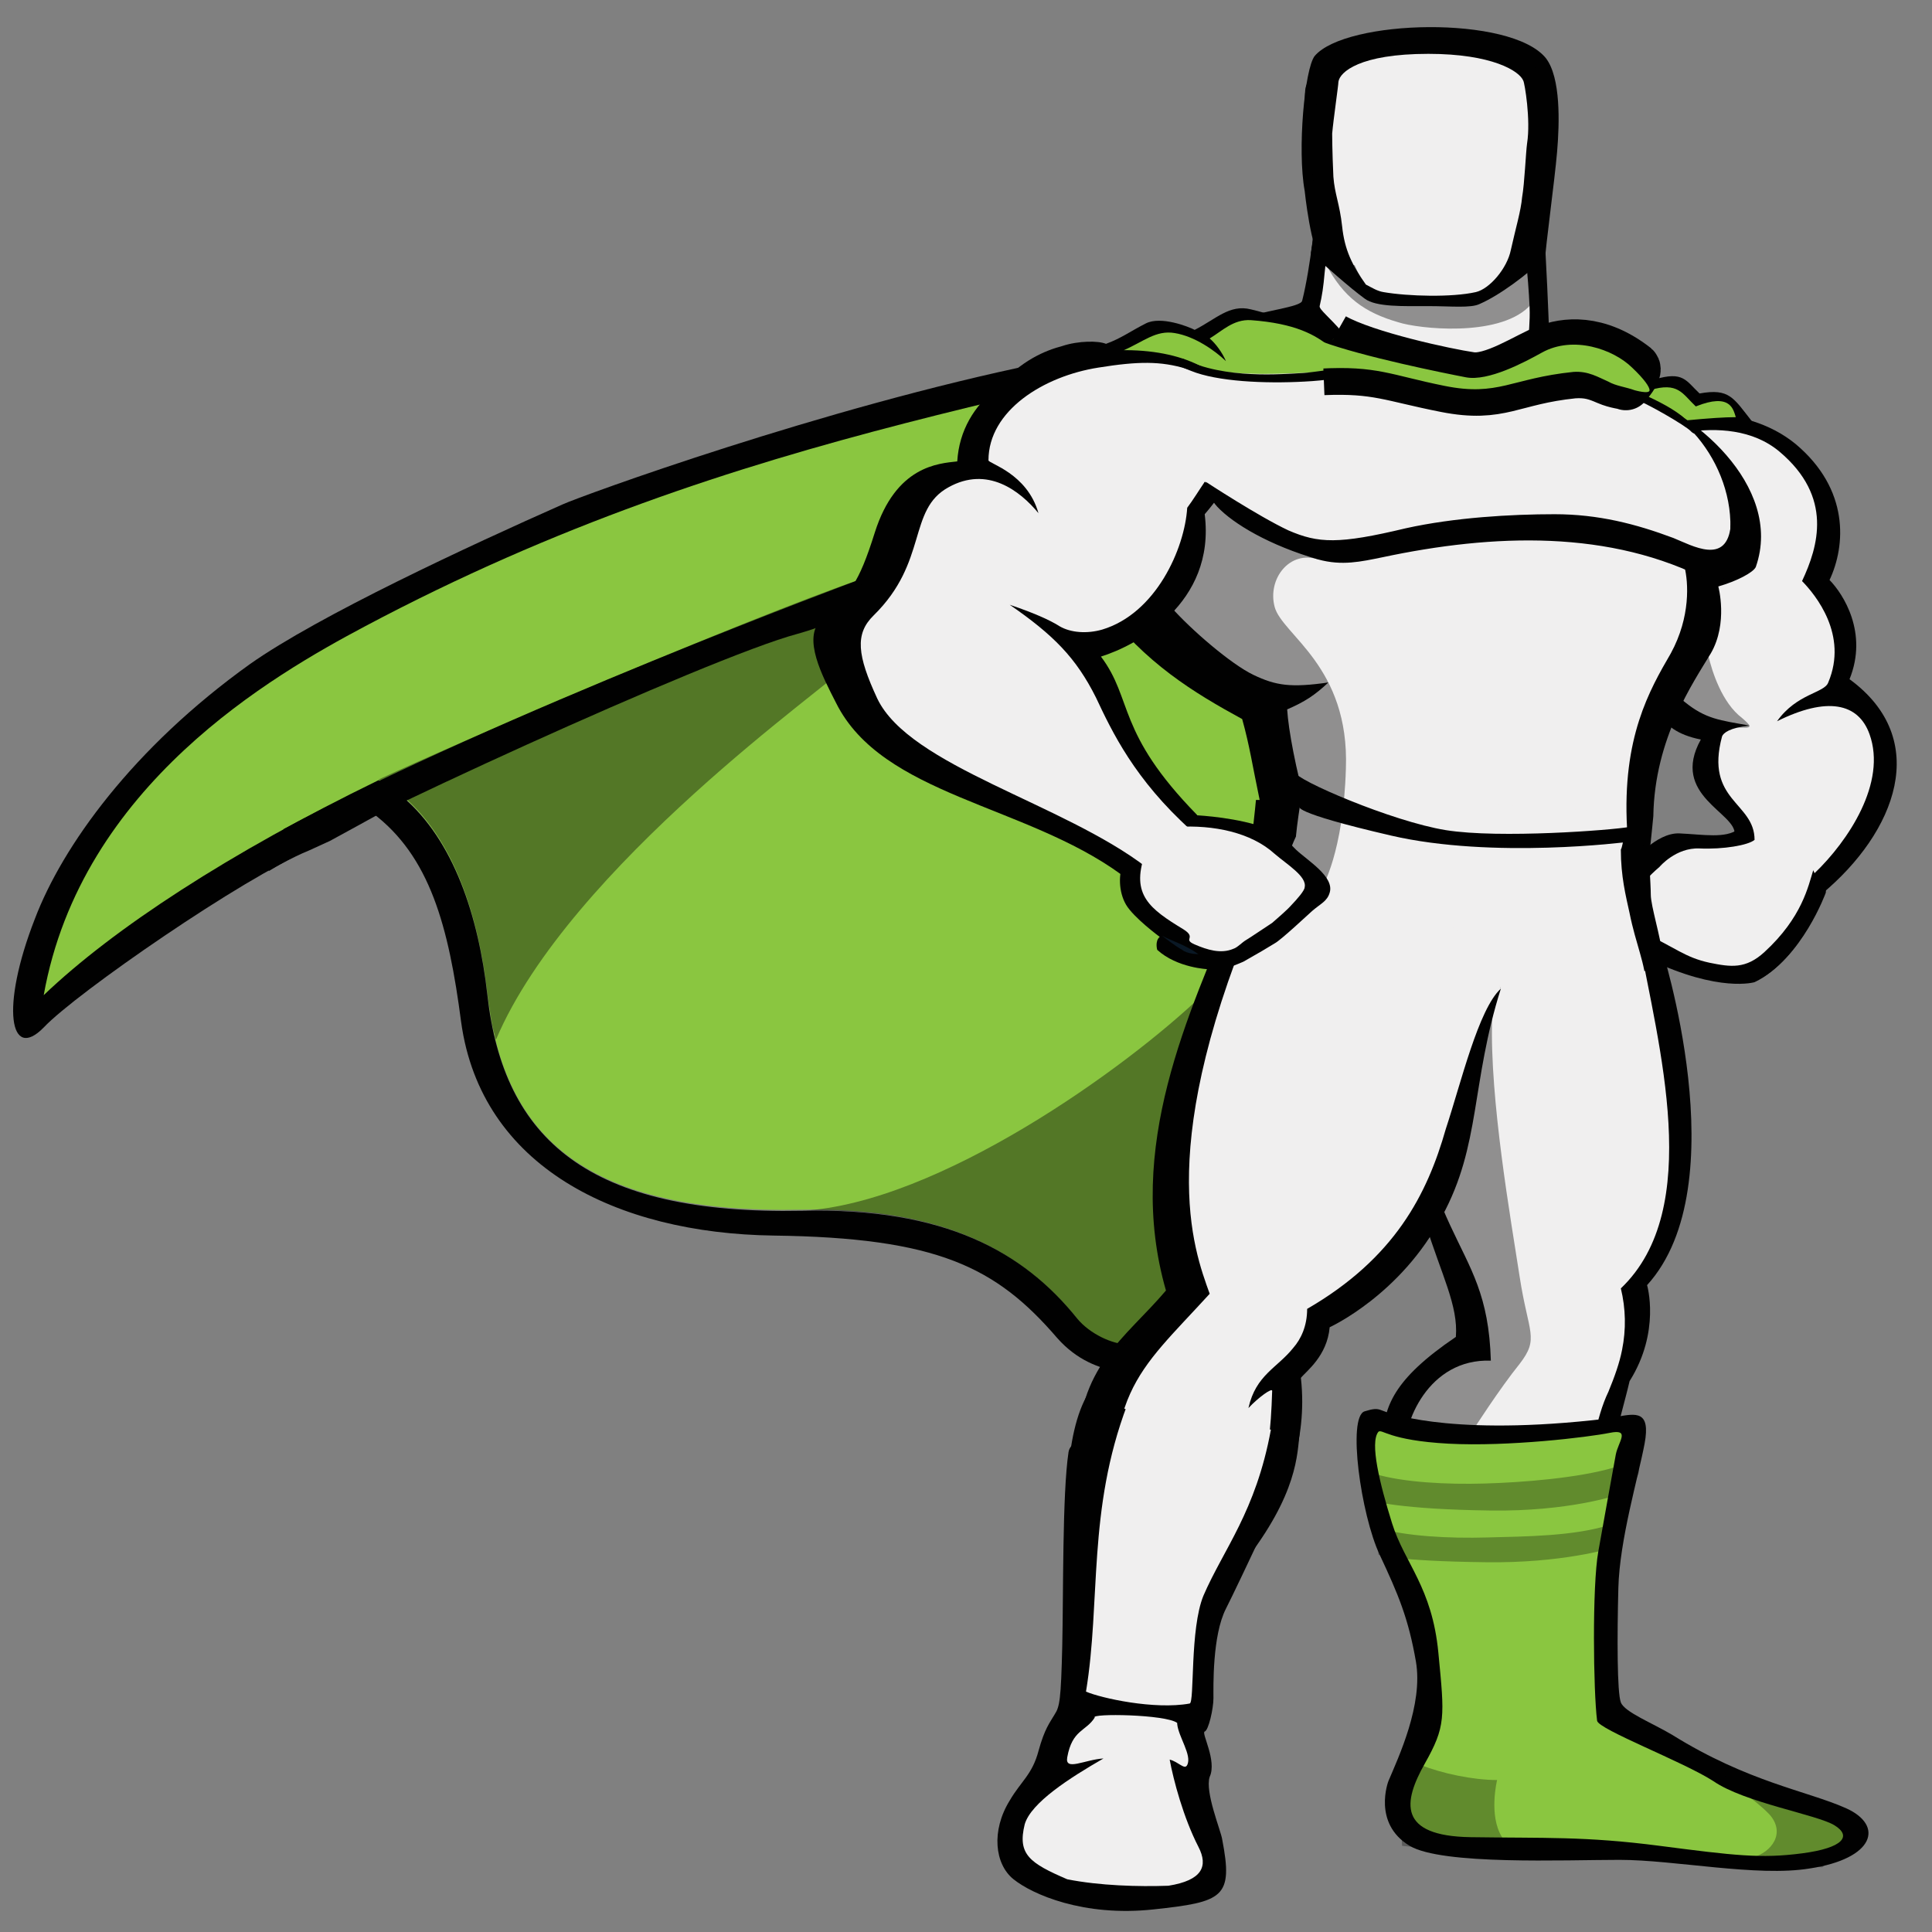 <svg width="38" height="38" viewBox="0 0 38 38" fill="none" xmlns="http://www.w3.org/2000/svg">
<rect x="0" y="0" width="38" height="38" fill="#808080" stroke="none"/>
<g clip-path="url(#clip0_1_681)">
<path d="M6.071 16.731C4.818 17.24 1.499 19.53 0.86 20.209C0.197 20.887 7.69794e-05 19.827 0.688 18.067C1.229 16.646 2.606 14.716 4.916 13.062C6.268 12.108 9.242 10.729 11.061 9.923C11.43 9.754 16.198 8.015 20.45 7.145C20.819 7.06 20.008 7.675 19.885 8.015C19.246 9.626 6.489 16.54 6.489 16.54L6.071 16.731ZM24.039 36.178C24.26 37.323 24.063 37.408 22.687 37.556C21.311 37.705 20.303 37.259 19.934 36.962C19.565 36.666 19.492 36.008 19.86 35.414C20.082 35.033 20.303 34.905 20.426 34.439C20.549 33.993 20.647 33.887 20.745 33.718C20.843 33.569 20.868 33.421 20.893 32.382C20.917 31.343 20.893 29.392 21.016 28.564C21.139 27.716 25.391 28.946 25.391 28.946C25.391 28.946 24.383 31.109 24.113 31.64C23.842 32.17 23.867 33.188 23.867 33.4C23.867 33.612 23.769 34.036 23.695 34.057C23.621 34.078 23.941 34.63 23.793 34.948C23.695 35.245 24.014 36.008 24.039 36.178ZM25.661 3.752C25.514 2.946 25.661 1.355 25.858 1.101C26.472 0.38 29.717 0.295 30.405 1.143C30.7 1.525 30.675 2.416 30.626 2.988C30.577 3.561 30.405 4.791 30.38 5.194C30.356 5.491 26.792 5.957 26.005 5.152C25.784 4.94 25.661 3.752 25.661 3.752ZM32.888 34.121C34.387 35.054 35.542 35.224 36.304 35.563C37.066 35.902 36.869 36.56 35.591 36.751C34.559 36.92 32.937 36.581 31.855 36.581C30.774 36.581 28.365 36.687 27.726 36.305C26.988 35.86 27.308 35.033 27.308 35.033C27.505 34.566 27.996 33.527 27.849 32.679C27.701 31.83 27.504 31.364 27.136 30.579C26.767 29.794 26.497 27.865 26.841 27.759C27.185 27.652 27.087 27.759 27.529 27.843C27.971 27.928 28.463 28.055 29.422 28.055C30.38 28.055 31.437 27.928 31.806 27.865C32.175 27.801 32.47 27.737 32.347 28.395C32.224 29.052 31.855 30.282 31.831 31.236C31.806 32.191 31.806 33.294 31.88 33.484C31.953 33.675 32.494 33.887 32.888 34.121Z" fill="#010101"/>
<path d="M27.627 5.873C24.924 7.888 19.688 8.439 11.921 11.026C9.93 11.684 4.621 13.656 3.343 15.713C7.644 13.571 9.242 16.519 9.586 19.551C9.905 22.393 11.552 23.878 15.78 23.793C20.131 23.708 21.458 25.892 22.662 28.459C24.997 18.639 28.733 16.731 31.142 15.056C36.255 11.471 29.962 5.152 27.627 5.873Z" fill="#8AC640"/>
<path d="M27.628 5.873C21.139 7.824 14.723 8.312 7.177 12.32C5.383 13.274 1.598 15.437 0.86 19.573C3.613 16.943 9.979 13.635 17.771 11.535C21.704 10.475 24.58 9.775 28.07 8.609C27.824 7.251 27.824 6.721 27.628 5.873Z" fill="#8AC640"/>
<path d="M35.911 17.494C35.911 17.494 35.444 18.873 34.51 19.318C34.51 19.318 33.821 19.53 32.445 18.873C32.052 18.682 31.757 18.025 31.781 17.812C31.806 17.303 32.175 17.07 32.175 17.07C32.175 17.07 32.568 16.497 33.035 16.519C33.502 16.54 34.288 16.604 34.534 16.413C34.755 16.201 35.96 16.794 35.911 17.494ZM25.882 4.155C25.882 4.155 25.784 5.237 25.612 5.915C25.587 6.042 24.85 6.106 24.309 6.297C25.341 8.842 31.56 8.82 32.371 7.569C31.978 7.336 31.191 6.976 30.823 6.848C30.454 6.721 30.479 6.742 30.454 6.148C30.43 5.555 30.38 4.452 30.331 4.155C30.282 3.858 26.472 3.858 25.882 4.155Z" fill="#010101"/>
<path d="M26.128 4.155C26.128 4.155 26.128 4.77 26.054 5.364C26.03 5.639 26.005 5.809 25.956 6.021C25.931 6.148 26.792 6.657 27.038 7.781C28.217 10.05 30.946 8.926 32.076 7.845C31.683 7.612 31.044 7.294 30.307 7.039C29.938 6.912 30.11 6.636 30.085 6.042C30.061 5.449 29.963 4.579 29.913 4.261C29.864 3.943 26.718 3.858 26.128 4.155Z" fill="#F0EFEF"/>
<path d="M25.882 4.155C25.882 4.155 25.858 4.537 25.784 4.982C26.104 5.258 26.521 5.639 26.841 5.873C27.062 6.042 27.603 6.021 28.095 6.021C28.537 6.021 28.93 6.064 29.102 5.979C29.496 5.809 30.061 5.385 30.381 5.067C30.356 4.685 30.331 4.325 30.307 4.155C30.282 3.858 26.472 3.858 25.882 4.155Z" fill="#010101"/>
<path d="M28.119 5.767C27.824 5.767 27.48 5.746 27.21 5.703C27.087 5.682 26.964 5.618 26.865 5.576C26.693 5.47 26.521 5.343 26.325 5.215C25.931 4.961 25.907 4.812 25.907 4.749C26.079 3.413 25.858 2.289 25.858 2.289C25.858 2.289 25.686 1.716 26.62 1.568C27.554 1.419 28.119 1.398 28.119 1.398C28.119 1.398 28.709 1.398 29.618 1.568C30.552 1.716 30.38 2.289 30.38 2.289C30.38 2.289 30.159 3.413 30.331 4.749C30.331 4.812 30.307 4.961 29.913 5.215C29.569 5.427 29.299 5.661 29.029 5.703C28.758 5.746 28.414 5.767 28.119 5.767Z" fill="#010101"/>
<path d="M28.119 0.847C26.497 0.847 26.177 1.228 25.71 1.652C25.612 1.758 25.686 2.395 25.858 3.752H26.079C26.079 3.752 25.931 3.37 25.956 2.925C25.981 2.48 26.079 2.501 26.005 2.395C25.907 2.267 25.71 2.055 26.153 1.843C26.595 1.631 27.283 2.013 28.119 2.034C28.955 2.013 29.668 1.631 30.11 1.843C30.552 2.055 30.356 2.267 30.258 2.395C30.159 2.522 30.282 2.479 30.307 2.925C30.331 3.37 30.184 3.752 30.184 3.752H30.405C30.552 2.395 30.651 1.801 30.577 1.695C30.159 1.228 29.741 0.868 28.119 0.847ZM35.911 17.558C35.911 17.558 35.444 18.852 34.534 19.297C34.338 19.212 34.362 19.085 34.19 18.894C34.141 18.83 33.969 18.788 33.895 18.724C33.822 18.661 33.846 18.555 33.723 18.47C33.625 18.385 33.551 18.449 33.453 18.385C33.355 18.3 33.33 18.194 33.256 18.131C33.207 18.088 33.01 18.067 32.961 18.024C32.838 17.918 31.757 17.728 31.806 17.515C31.904 17.197 32.101 16.964 32.101 16.964C32.101 16.964 32.568 16.37 33.035 16.392C33.502 16.413 33.944 16.498 34.19 16.307C34.461 16.095 35.985 16.879 35.911 17.558Z" fill="#010101"/>
<path d="M32.715 8.184C32.715 8.184 34.264 7.866 35.321 8.736C36.378 9.626 36.304 10.729 35.985 11.408C36.255 11.684 36.747 12.447 36.378 13.359C38 14.546 37.287 16.37 35.837 17.579C35.837 17.579 35.493 16.476 34.117 16.413C34.166 15.989 32.839 15.649 33.453 14.546C32.519 14.356 32.544 13.804 32.396 13.126C32.273 12.447 32.715 8.184 32.715 8.184Z" fill="#010101"/>
<path d="M32.15 8.778C32.15 8.778 33.944 7.994 35.001 8.884C36.058 9.775 35.763 10.75 35.444 11.429C35.714 11.705 36.353 12.489 35.96 13.422C35.886 13.634 35.345 13.634 34.952 14.186C35.935 13.698 36.55 13.825 36.771 14.44C37.115 15.395 36.353 16.54 35.689 17.176C35.689 17.155 35.665 17.134 35.665 17.113C35.566 17.431 35.444 18.046 34.706 18.724C34.337 19.064 34.043 19.021 33.625 18.936C33.133 18.83 32.961 18.639 32.273 18.321C31.88 18.13 32.101 17.897 32.101 17.706C32.101 17.664 32.15 17.6 32.224 17.515C32.273 17.409 32.42 17.24 32.642 17.049C32.642 17.049 32.961 16.667 33.428 16.688C33.895 16.709 34.387 16.625 34.51 16.519C34.51 15.776 33.527 15.755 33.871 14.483C33.895 14.419 34.018 14.313 34.411 14.271C33.821 14.165 33.551 14.143 33.133 13.804C32.838 13.571 32.617 13.274 32.543 12.892C32.396 12.235 32.15 8.778 32.15 8.778Z" fill="#F0EFEF"/>
<path d="M26.964 7.442C26.816 7.272 26.054 6.424 24.604 6.085C24.186 5.979 23.916 6.276 23.498 6.488C23.375 6.424 22.834 6.212 22.54 6.36C22.244 6.509 22.048 6.657 21.753 6.763C21.605 6.7 21.212 6.7 20.893 6.806C20.573 6.891 20.081 7.081 19.614 7.633C19.32 8.545 24.825 7.866 24.825 7.866L26.964 7.442Z" fill="#010101"/>
<path d="M27.013 7.442C26.226 7.209 26.349 6.424 24.604 6.297C24.26 6.276 24.039 6.509 23.793 6.657C23.916 6.763 24.039 6.933 24.113 7.103C23.891 6.891 23.498 6.615 23.105 6.551C22.736 6.488 22.49 6.721 22.097 6.891C22.171 6.954 22.244 7.06 22.343 7.188C21.998 6.997 21.753 6.933 21.286 7.082C20.966 7.166 20.352 7.4 19.885 7.972C19.59 8.884 24.85 7.866 24.85 7.866L27.013 7.442Z" fill="#8AC640"/>
<path d="M31.634 7.781C31.634 7.781 31.634 7.548 31.609 7.336C31.609 7.294 31.413 7.188 31.413 7.145L31.363 7.103C31.363 7.103 31.757 6.912 32.052 7.018C32.371 7.103 32.543 7.463 32.543 7.463C33.109 7.294 33.158 7.485 33.428 7.739C34.018 7.633 34.092 7.824 34.461 8.29C34.461 8.29 34.018 8.227 33.158 8.354C32.322 8.46 31.634 7.76 31.634 7.781Z" fill="#010101"/>
<path d="M31.535 7.675C31.535 7.675 31.683 7.569 31.634 7.548C31.904 7.421 32.273 7.272 32.445 7.675C33.01 7.506 33.084 7.739 33.354 7.994C34.042 7.718 34.092 8.057 34.141 8.205C33.92 8.205 33.6 8.227 33.158 8.269C32.322 8.375 31.511 7.654 31.535 7.675Z" fill="#8AC640"/>
<path d="M23.179 7.145C23.179 7.145 24.58 7.569 25.759 7.506C26.939 7.421 28.955 7.336 30.036 7.887C30.036 7.887 31.142 7.548 32.175 7.781C33.207 8.015 35.1 9.541 34.534 11.153C34.485 11.259 34.166 11.429 33.797 11.535C33.797 11.535 33.994 12.256 33.65 12.85C33.305 13.422 32.543 14.525 32.519 16.052C32.494 16.307 32.445 16.837 32.396 17.091C30.479 17.028 27.529 16.413 24.629 16.455C24.653 16.18 24.678 16.01 24.703 15.734H24.776C24.629 15.034 24.58 14.674 24.432 14.143C23.498 13.634 22.515 13.041 21.679 11.917C20.868 10.793 23.179 7.145 23.179 7.145ZM32.666 18.597C32.666 18.597 34.19 23.305 32.396 25.277C32.396 25.277 32.666 26.189 32.052 27.165C31.953 27.589 31.831 27.971 31.757 28.395C31.437 30.155 30.896 30.897 30.749 33.718L29.274 33.697C29.274 33.697 29.102 31.661 28.586 30.579C28.291 29.964 27.136 29.137 27.185 28.31C27.234 27.674 27.382 27.144 28.635 26.295C28.734 25.065 27.308 23.899 27.529 19.318L32.666 18.597Z" fill="#010101"/>
<path d="M32.224 18.406C32.617 20.569 33.526 23.772 31.88 25.341C31.977 25.739 31.985 26.149 31.904 26.55C31.855 26.804 31.757 27.08 31.634 27.377C31.388 27.886 31.29 28.628 31.216 29.073C30.896 30.833 30.896 30.918 30.749 33.739L29.274 33.718C29.274 33.718 29.102 31.682 28.586 30.6C28.291 29.985 27.676 29.455 27.627 28.628C27.578 27.992 28.094 26.719 29.323 26.762C29.25 24.196 27.873 24.705 27.505 19.36L32.224 18.406ZM23.178 7.145C23.178 7.145 23.719 7.294 24.309 7.336C24.899 7.378 25.538 7.336 26.103 7.315C27.283 7.23 28.955 7.124 30.061 7.675C30.061 7.675 30.675 7.506 31.339 7.548C31.634 7.569 31.929 7.781 32.273 7.866C33.354 8.099 34.387 9.647 33.92 11.047C33.87 11.153 33.526 11.047 33.133 11.153C33.207 11.45 33.256 12.129 32.863 12.85C32.445 13.571 31.904 14.504 32.002 16.286C29.422 16.18 28.266 16.031 25.71 15.925C25.489 15.14 25.341 14.356 25.317 13.953C25.661 13.804 25.857 13.677 26.128 13.423C25.39 13.529 25.096 13.486 24.653 13.274C24.211 13.062 23.424 12.383 23.031 11.938C22.982 11.896 22.711 12.595 22.097 12.617C21.876 12.341 22.81 11.556 22.637 11.259C22.023 10.178 23.178 7.145 23.178 7.145Z" fill="#F0EFEF"/>
<path d="M32.42 16.646C32.42 16.646 32.469 17.409 32.469 17.6C32.469 17.812 32.666 18.448 32.691 18.745C32.42 19.148 31.241 20.06 29.102 20.4C26.988 20.781 24.186 17.918 24.186 17.918C24.26 17.643 24.506 16.837 24.678 16.413C24.703 16.37 24.752 16.264 24.752 16.222C24.973 15.946 32.42 16.646 32.42 16.646Z" fill="#010101"/>
<path d="M31.88 16.71C31.88 17.24 31.978 17.622 32.052 17.961C32.175 18.576 32.371 18.979 32.371 19.382C32.371 20.612 30.503 20.4 28.93 20.442C26.816 20.824 25.022 17.961 25.022 17.961C25.169 17.473 25.267 16.922 25.489 16.455C25.513 16.201 25.562 15.883 25.587 15.734C28.586 15.734 30.7 15.883 31.929 15.989C31.978 16.222 31.929 16.625 31.88 16.71Z" fill="#F0EFEF"/>
<path d="M29.52 19.445C29.52 19.445 28.217 16.943 24.309 17.685C23.375 19.954 22.122 22.563 22.933 25.383C22.122 26.338 21.188 26.868 21.188 28.628C21.188 30.388 21.286 30.685 21.286 30.685L24.162 30.813C24.162 30.813 25.096 29.773 25.464 28.649C25.563 28.331 25.661 27.759 25.587 27.101C25.686 26.974 26.103 26.677 26.153 26.105C26.153 26.105 27.554 25.468 28.365 23.92C29.127 22.52 28.93 21.312 29.52 19.445Z" fill="#010101"/>
<path d="M29.52 19.445C29.446 19.212 28.463 16.922 24.825 17.6C22.687 22.52 23.473 24.556 23.793 25.447C22.343 27.037 21.679 27.377 21.974 30.6H23.891C24.776 29.392 24.973 28.946 25.022 27.356C25.022 27.292 24.752 27.483 24.555 27.695C24.702 27.038 25.12 26.91 25.44 26.507C25.587 26.338 25.71 26.083 25.71 25.744C27.431 24.747 28.07 23.496 28.438 22.202C28.733 21.312 29.078 19.848 29.52 19.445Z" fill="#F0EFEF"/>
<path d="M23.449 16.031C23.449 16.031 24.112 16.052 24.702 16.222C25.268 16.392 25.268 16.497 25.489 16.71C25.71 16.922 26.251 17.24 26.153 17.558C26.103 17.728 25.98 17.77 25.808 17.918C25.735 17.982 25.194 18.491 25.071 18.555C24.997 18.597 24.899 18.661 24.825 18.703L24.456 18.915C24.211 19.021 24.039 19.085 23.768 19.064C23.768 19.064 23.154 19.042 22.761 18.682C22.761 18.682 22.711 18.512 22.81 18.427C22.81 18.427 22.293 18.046 22.146 17.791C21.998 17.537 21.998 17.176 22.097 16.985C22.146 16.794 23.105 16.264 23.449 16.031ZM24.063 36.666L23.989 37.196C23.989 37.196 23.768 37.429 22.122 37.408C20.45 37.387 20.008 36.941 19.86 36.708L19.762 36.157C19.762 36.157 20.081 35.754 20.155 35.754C20.696 35.796 22.54 36.432 23.818 36.602C23.94 36.602 23.965 36.644 24.063 36.666ZM27.627 35.584C27.627 35.817 27.603 35.817 27.603 36.051C27.898 36.241 28.635 36.347 30.036 36.326C32.076 36.284 33.969 36.856 36.279 36.517L36.304 36.135L36.083 36.114L27.898 35.542L27.627 35.584Z" fill="#010101"/>
<path d="M29.422 36.326H30.036C31.363 36.284 32.617 36.538 33.969 36.602C34.682 36.581 35.566 36.432 35.493 35.987L28.512 35.478C28.094 35.881 28.414 36.22 29.422 36.326ZM21.409 27.398C21.63 27.525 23.129 28.289 25.563 28.183C25.513 28.586 25.538 29.37 24.456 30.749C23.916 31.427 23.449 32.615 23.35 34.121C23.375 34.46 23.596 34.757 23.301 35.202C23.399 35.478 23.793 36.029 23.989 36.369C24.186 36.708 24.284 37.09 22.982 37.111C21.654 37.132 19.516 37.005 19.811 36.114C19.959 35.648 20.376 35.16 20.425 34.969C20.475 34.778 20.475 34.206 20.892 33.824C21.261 32.764 21.138 31.746 21.065 30.791C20.942 29.794 20.917 28.204 21.409 27.398ZM23.695 10.114C25.44 8.099 23.965 6.488 21.163 6.975C20.032 7.166 18.902 7.845 18.828 9.075C18.459 9.117 17.623 9.16 17.206 10.475C16.886 11.492 16.714 11.683 16.149 12.192C15.78 12.553 16.173 13.295 16.444 13.825C17.353 15.649 20.155 15.819 22.048 17.197C22.687 17.049 23.35 16.434 23.547 16.031C21.949 14.398 22.293 13.762 21.654 12.914C22.343 12.701 23.916 11.874 23.695 10.114Z" fill="#010101"/>
<path d="M23.351 9.987C23.449 9.86 23.621 9.584 23.695 9.478C23.719 9.457 23.99 9.86 24.014 9.838C24.678 8.905 24.85 7.548 24.088 7.421C23.916 7.399 23.596 7.336 23.326 7.251C22.834 7.103 22.392 7.103 21.605 7.23C20.524 7.399 19.442 8.078 19.442 9.054C19.442 9.117 20.204 9.308 20.425 10.093C20.057 9.647 19.418 9.16 18.656 9.584C17.845 10.029 18.262 11.047 17.181 12.107C16.812 12.468 16.861 12.892 17.255 13.74C17.894 15.077 20.917 15.798 22.564 17.07C22.957 16.922 23.227 16.582 23.424 16.328C22.318 15.331 21.875 14.398 21.556 13.719C21.163 12.935 20.72 12.489 19.86 11.895C20.302 12.044 20.647 12.192 20.843 12.319C21.064 12.447 21.384 12.468 21.679 12.383C22.736 12.065 23.301 10.793 23.351 9.987Z" fill="#F0EFEF"/>
<path d="M34.043 10.326C33.969 11.132 33.281 10.729 32.912 10.581C32.175 10.305 31.437 10.114 30.577 10.114C29.717 10.114 28.611 10.178 27.652 10.39C26.325 10.708 25.931 10.687 25.341 10.432C24.752 10.156 23.719 9.478 23.719 9.478C23.719 9.478 23.695 9.69 23.941 9.966C24.26 10.305 24.973 10.729 25.931 11.005C26.398 11.132 26.767 11.047 27.185 10.962C29.373 10.496 31.683 10.411 33.625 11.429C33.723 11.471 34.067 11.344 34.215 11.153C34.411 10.878 34.043 10.326 34.043 10.326Z" fill="#010101"/>
<path d="M22.859 18.406C23.055 18.512 23.301 18.576 23.572 18.767C23.572 18.767 23.35 18.767 23.252 18.682C23.129 18.618 22.883 18.427 22.859 18.406Z" fill="#0A1825"/>
<path d="M29.962 1.589C29.889 1.398 29.348 1.059 28.094 1.059C26.742 1.059 26.349 1.419 26.325 1.61C26.325 1.674 26.226 2.352 26.202 2.628C26.202 2.628 26.202 2.967 26.226 3.476C26.251 3.816 26.349 4.006 26.398 4.452C26.447 4.918 26.595 5.215 26.865 5.597C26.988 5.66 27.086 5.724 27.209 5.745C27.701 5.83 28.561 5.851 29.028 5.745C29.299 5.682 29.643 5.279 29.716 4.918C29.815 4.473 29.913 4.155 29.938 3.879C29.987 3.604 30.011 2.989 30.036 2.819C30.11 2.352 29.987 1.631 29.962 1.589Z" fill="#F0EFEF"/>
<path d="M27.381 27.801C27.381 27.801 28.684 28.289 31.904 27.865C31.904 27.865 30.995 31.809 31.413 33.781C31.413 33.781 31.831 34.29 34.928 35.266C34.928 35.266 36.304 35.563 36.255 36.157C36.255 36.157 36.304 36.284 34.633 36.241C32.961 36.199 31.388 35.944 30.282 35.944C29.176 35.944 27.996 35.987 27.799 35.711C27.578 35.457 27.849 34.799 28.168 34.417C28.512 34.015 28.414 33.718 28.39 32.997C28.316 31.109 26.644 29.158 27.381 27.801Z" fill="#010101"/>
<path d="M27.111 28.162C26.939 28.374 27.136 29.179 27.381 29.964C27.627 30.749 28.168 31.215 28.291 32.509C28.414 33.781 28.439 33.951 28.021 34.693C27.603 35.435 27.48 36.114 28.93 36.135C30.38 36.157 31.167 36.114 32.642 36.305C34.116 36.496 34.633 36.559 35.444 36.453C36.255 36.347 36.427 36.114 36.083 35.902C35.739 35.69 34.313 35.457 33.699 35.032C33.109 34.651 31.437 34.015 31.413 33.845C31.339 33.272 31.314 31.194 31.437 30.515C31.56 29.837 31.732 28.861 31.781 28.607C31.831 28.352 32.076 28.098 31.658 28.183C31.241 28.267 29.668 28.458 28.488 28.395C27.308 28.331 27.185 28.098 27.111 28.162Z" fill="#8AC640"/>
<path opacity="0.3" d="M27.947 34.715C28.365 34.884 28.979 35.011 29.446 35.011C29.446 35.011 29.274 35.711 29.544 36.136C29.815 36.56 27.578 36.305 27.578 36.305L27.48 34.799L27.947 34.715ZM34.461 36.538C34.854 36.432 35.124 36.051 34.805 35.69C34.461 35.33 34.166 35.266 34.608 35.245C35.05 35.224 36.673 36.072 36.673 36.072L35.837 36.729L34.461 36.538ZM27.037 28.989C27.603 29.158 28.463 29.201 29.201 29.179C29.938 29.158 31.044 29.073 31.757 28.861C32.469 28.649 32.175 29.095 32.175 29.095L31.781 29.413C31.781 29.413 30.847 29.731 29.323 29.71C27.529 29.688 26.988 29.519 26.988 29.519L27.037 28.989ZM27.087 30.049C27.652 30.219 28.512 30.261 29.25 30.24C29.987 30.219 30.97 30.219 31.683 29.985C31.978 29.901 31.806 30.261 31.806 30.261L31.683 30.452C31.683 30.452 30.724 30.749 29.225 30.727C27.431 30.706 27.111 30.579 27.111 30.579L27.087 30.049Z" fill="#010101"/>
<path d="M25.464 15.183C25.464 15.331 27.382 16.158 28.439 16.328C29.495 16.497 31.708 16.328 32.052 16.264L32.002 16.561C32.002 16.561 29.372 16.901 27.357 16.434C25.341 15.967 25.563 15.861 25.563 15.861L25.464 15.183Z" fill="#010101"/>
<path d="M21.36 33.272C21.654 33.4 22.711 33.633 23.4 33.506C23.498 33.484 23.4 32.042 23.67 31.385C24.063 30.473 24.702 29.731 24.997 28.119C23.965 28.034 22.785 27.801 22.171 27.631C21.384 29.71 21.655 31.491 21.36 33.272ZM23.006 34.609C23.179 34.651 23.301 34.821 23.351 34.715C23.449 34.524 23.179 34.163 23.154 33.909V33.888C22.933 33.718 21.433 33.697 21.532 33.782C21.36 34.057 21.089 34.015 20.991 34.566C20.942 34.842 21.335 34.609 21.704 34.587C21.04 34.969 20.278 35.457 20.155 35.881C20.008 36.475 20.254 36.645 20.991 36.963C21.63 37.09 22.392 37.111 22.982 37.09C23.646 36.984 23.769 36.708 23.572 36.326C23.277 35.754 23.08 35.011 23.006 34.609Z" fill="#F0EFEF"/>
<path d="M23.277 7.06C24.088 7.463 25.219 7.357 25.637 7.336C25.735 7.336 26.718 7.188 26.767 7.209C26.865 7.23 26.865 7.294 26.865 7.294C26.865 7.294 26.497 7.463 25.661 7.505C24.875 7.548 23.941 7.505 23.424 7.294C22.81 7.06 23.277 7.06 23.277 7.06ZM31.634 7.463C31.781 7.548 32.74 7.866 33.158 8.248C33.527 8.587 33.33 8.566 33.256 8.481C33.158 8.375 32.396 7.93 32.101 7.824C31.806 7.718 31.437 7.527 31.437 7.484C31.437 7.442 31.634 7.463 31.634 7.463Z" fill="#010101"/>
<path d="M23.154 16.264C23.867 16.222 24.604 16.37 25.071 16.794C25.317 17.006 25.71 17.24 25.661 17.452C25.661 17.515 25.513 17.685 25.391 17.812C25.317 17.897 25.096 18.088 25.022 18.152C24.924 18.215 24.579 18.449 24.506 18.491C24.432 18.534 24.334 18.64 24.26 18.661C24.014 18.767 23.744 18.682 23.498 18.576C23.252 18.47 23.547 18.449 23.277 18.279C22.613 17.876 22.244 17.6 22.515 16.816C22.539 16.667 22.81 16.497 23.154 16.264Z" fill="#F0EFEF"/>
<path opacity="0.4" d="M16.886 11.408C14.674 12.171 9.045 14.589 7.448 15.331C8.775 16.052 9.389 17.791 9.586 19.551C9.61 19.721 9.635 19.87 9.66 20.039C9.684 20.188 9.709 20.294 9.733 20.357C9.733 20.379 9.733 20.421 9.758 20.442C11.208 17.028 16.394 13.423 16.591 13.147C16.689 13.02 16.468 12.468 16.812 11.938C17.255 11.259 18.115 10.962 16.886 11.408ZM22.146 27.419C23.277 25.468 23.301 23.602 23.277 21.418C23.277 20.506 24.039 19.212 23.645 19.573C22.171 20.993 18.459 23.666 15.78 23.814C19.541 23.708 21.015 25.341 22.146 27.419Z" fill="#010101"/>
<path d="M5.284 17.134C6.685 16.264 13.937 12.935 15.682 12.468C17.427 11.98 16.886 11.408 16.886 11.408C16.886 11.408 9.807 14.037 5.579 16.307" fill="#010101"/>
<path opacity="0.4" d="M25.931 11.005C25.366 10.814 24.924 11.387 25.071 11.938C25.219 12.489 26.546 13.104 26.472 15.119C26.423 16.773 26.005 17.452 26.005 17.452L25.071 16.434C25.071 16.434 24.924 14.144 24.604 13.804C24.285 13.465 23.277 12.85 22.883 12.532C22.49 12.214 23.326 11.79 23.277 11.196C23.228 10.623 23.695 9.478 23.695 9.478L25.931 11.005ZM29.348 20.039C29.299 21.63 29.717 23.984 29.889 25.108C30.061 26.232 30.282 26.317 29.889 26.826C29.495 27.313 28.979 28.119 28.979 28.119L27.283 27.992C27.283 27.992 28.635 26.507 28.709 26.232C28.782 25.956 28.02 23.857 28.02 23.857L29.348 20.039ZM26.079 5.194C26.423 5.851 26.841 6.148 27.504 6.339C27.898 6.467 29.446 6.636 30.061 6.042C30.331 5.767 30.159 5.024 30.159 5.024L28.758 6L26.865 5.703L26.644 5.215L26.079 5.194Z" fill="#010101"/>
<path d="M26.226 6.657C26.865 7.018 28.463 7.357 28.905 7.421C29.348 7.506 30.061 7.018 30.405 6.891C30.774 6.742 31.413 6.657 32.15 7.23C32.224 7.294 31.978 7.569 31.978 7.569C31.953 7.548 31.806 7.548 31.609 7.463C31.413 7.378 31.241 7.315 30.946 7.336C29.717 7.463 29.52 7.824 28.439 7.612C27.357 7.399 27.087 7.23 26.03 7.272" fill="#8AC640"/>
<path d="M26.226 6.657C26.865 7.018 28.463 7.357 28.905 7.421C29.348 7.506 30.061 7.018 30.405 6.891C30.774 6.742 31.413 6.657 32.15 7.23C32.224 7.294 31.978 7.569 31.978 7.569C31.953 7.548 31.806 7.548 31.609 7.463C31.413 7.378 31.241 7.315 30.946 7.336C29.717 7.463 29.52 7.824 28.439 7.612C27.357 7.399 27.087 7.23 26.03 7.272" stroke="#010101" stroke-miterlimit="10" stroke-linejoin="round"/>
<path d="M26.005 6.721C26.816 7.018 28.389 7.336 28.832 7.421C29.274 7.506 29.987 7.124 30.331 6.933C30.946 6.594 31.732 6.869 32.101 7.23C32.347 7.463 32.445 7.612 32.445 7.675C32.445 7.76 32.15 7.675 32.15 7.675C31.978 7.612 31.781 7.591 31.634 7.506C31.437 7.421 31.241 7.294 30.946 7.315C29.717 7.442 29.471 7.803 28.414 7.59C27.357 7.378 27.087 7.188 25.956 7.251" fill="#8AC640"/>
<path d="M22.195 26.529C22.146 26.486 22.244 26.444 22.195 26.444C21.876 26.444 21.433 26.232 21.187 25.935C20.131 24.62 18.582 23.75 15.78 23.814C11.577 23.899 9.905 22.414 9.586 19.573C9.414 18.024 8.922 16.519 7.914 15.67L7.324 15.989C8.455 16.837 8.824 18.215 9.07 20.103C9.463 22.945 12.117 24.259 15.215 24.302C18.434 24.344 19.59 24.917 20.794 26.317C21.187 26.762 21.63 26.91 21.974 26.974L22.195 26.529Z" fill="#010101"/>
<path opacity="0.4" d="M33.6 12.892C33.674 13.21 33.87 13.825 34.264 14.122C34.436 14.271 34.461 14.313 34.313 14.313C34.166 14.313 33.084 14.271 33.084 14.271L32.789 13.825L33.6 12.892Z" fill="#010101"/>
</g>
<defs>
<clipPath id="clip0_1_681">
<rect width="38" height="38" fill="white"/>
</clipPath>
</defs>
</svg>
